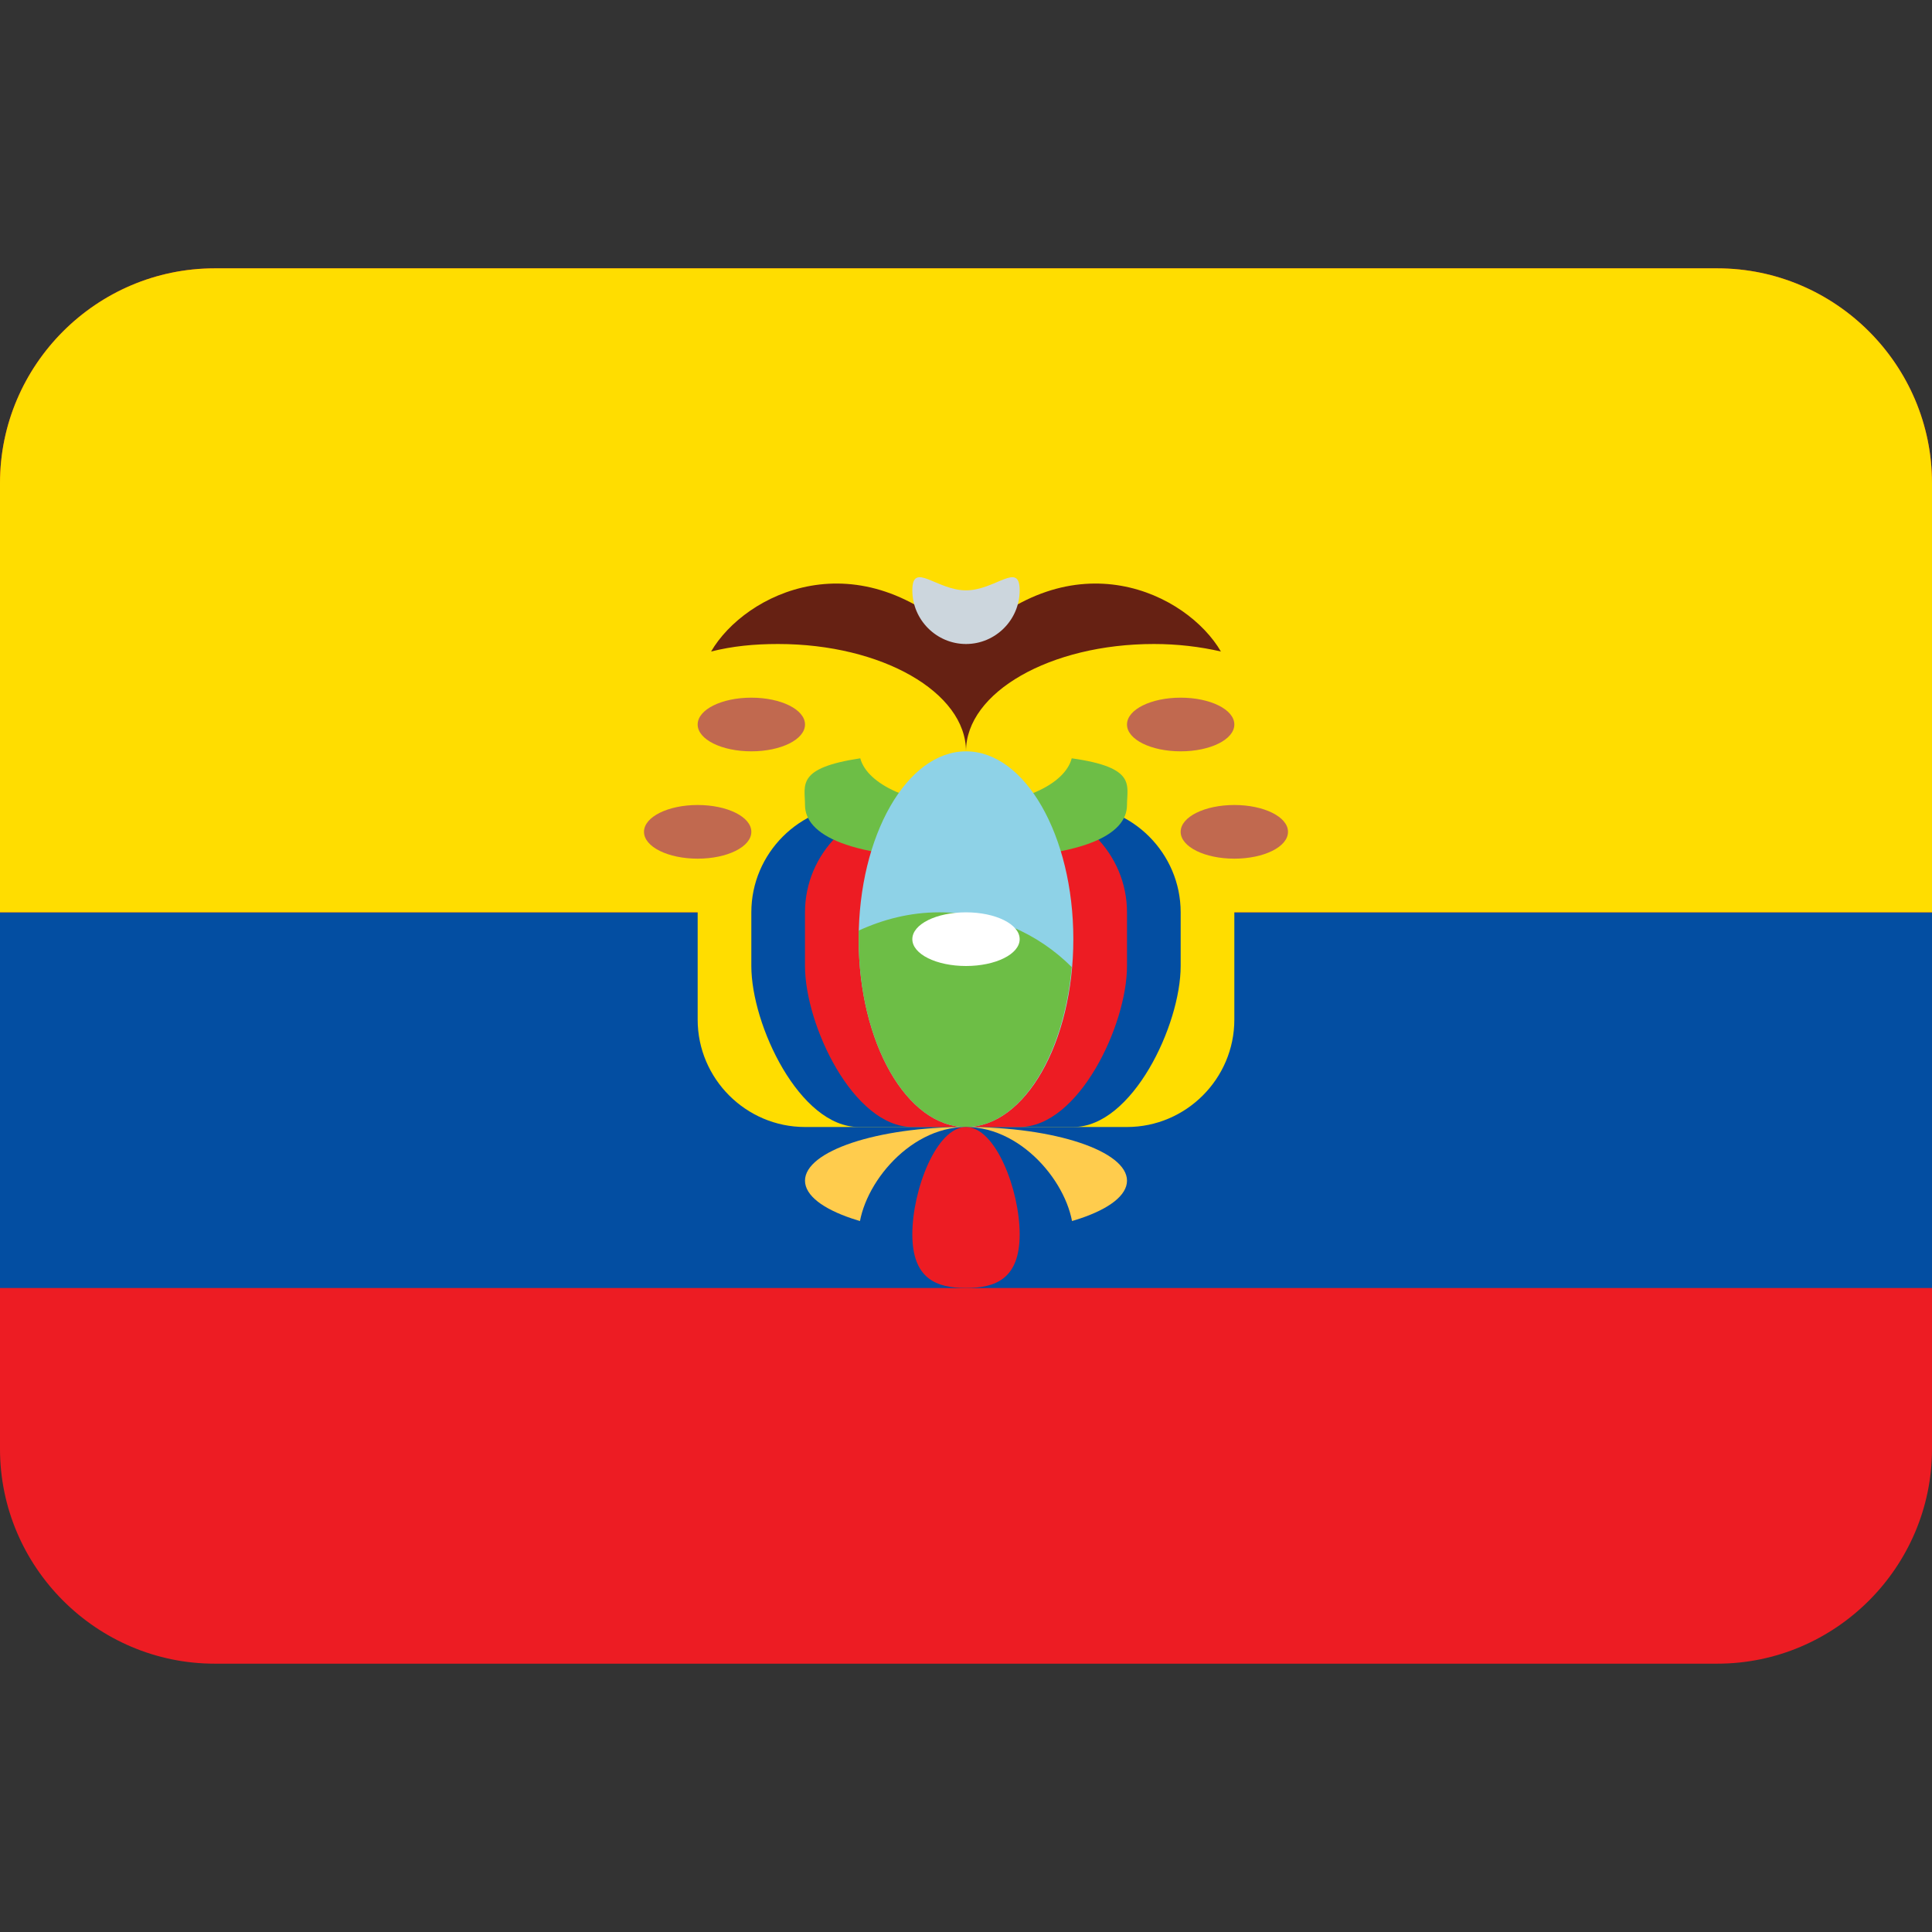 <svg xmlns="http://www.w3.org/2000/svg" viewBox="0 0 45 45" enable-background="new 0 0 45 45"><rect x="0" y="0" width="45" height="45" fill="#333333" stroke="none"/><defs><clipPath id="a"><path d="M0 36h36V0H0v36z"/></clipPath></defs><g><g><g clip-path="url(#a)" transform="matrix(1.25 0 0 -1.25 0 45)"><g><path fill="#ed1c23" d="M36 9c0-2.2-1.8-4-4-4H4C1.8 5 0 6.8 0 9v18c0 2.2 1.8 4 4 4h28c2.2 0 4-1.8 4-4V9z"/></g><path fill="#034ea2" d="M36 12H0v7h36v-7z"/><g><path fill="#fd0" d="M36 19v8c0 2.2-1.8 4-4 4H4c-2.2 0-4-1.8-4-4v-8h36z"/></g><g><path fill="#fd0" d="M23 17c0-1.1-.9-2-2-2h-6c-1.1 0-2 .9-2 2v3c0 1.1.9 2 2 2h6c1.1 0 2-.9 2-2v-3z"/></g><g><path fill="#034ea2" d="M22 18c0-1.1-.9-3-2-3h-4c-1.1 0-2 1.9-2 3v1c0 1.1.9 2 2 2h4c1.1 0 2-.9 2-2v-1z"/></g><g><path fill="#ed1c23" d="M21 18c0-1.1-.9-3-2-3h-2c-1.1 0-2 1.9-2 3v1c0 1.1.9 2 2 2h2c1.1 0 2-.9 2-2v-1z"/></g><g><path fill="#6dbe46" d="M19.97 21.87C19.84 21.37 19 21 18 21c-1 0-1.84.38-1.97.87-1.2-.18-1.03-.5-1.03-.87 0-.55.8-1 3-1s3 .45 3 1c0 .37.18.7-1.03.87"/></g><g><path fill="#a6d388" d="M19 17c0-.55-.45-1-1-1s-1 .45-1 1v3c0 .55.45 1 1 1s1-.45 1-1v-3z"/></g><g><path fill="#662113" d="M21.5 24c.44 0 .86-.05 1.25-.14C22.12 24.94 20 26 18 24c-2 2-4.12.94-4.75-.14.4.1.8.14 1.25.14 1.93 0 3.5-.9 3.5-2 0 1.1 1.57 2 3.5 2"/></g><g><path fill="#8ed2e7" d="M20 18.5c0-1.93-.9-3.5-2-3.5s-2 1.57-2 3.5.9 3.5 2 3.5 2-1.57 2-3.5"/></g><g><path fill="#6dbe46" d="M17.5 19c-.54 0-1.04-.13-1.5-.34 0-.06 0-.1 0-.16 0-1.93.9-3.5 2-3.5 1 0 1.82 1.3 1.97 2.98-.63.63-1.5 1.02-2.47 1.02"/></g><g><path fill="#ffcc4d" d="M21 14c0-.55-1.34-1-3-1s-3 .45-3 1 1.34 1 3 1 3-.45 3-1"/></g><g><path fill="#034ea2" d="M20 13c0-.83-.9-1-2-1s-2 .17-2 1 .9 2 2 2 2-1.17 2-2"/></g><g><path fill="#ed1c23" d="M17 13c0 .83.45 2 1 2s1-1.17 1-2c0-.83-.45-1-1-1s-1 .17-1 1"/></g><g><path fill="#ccd6dd" d="M17 25c0 .55.45 0 1 0s1 .55 1 0-.45-1-1-1-1 .45-1 1"/></g><g><path fill="#fff" d="M19 18.5c0-.28-.45-.5-1-.5s-1 .22-1 .5.45.5 1 .5 1-.22 1-.5"/></g><g><path fill="#c1694f" d="M14 20.5c0-.28-.45-.5-1-.5s-1 .22-1 .5.45.5 1 .5 1-.22 1-.5"/></g><g><path fill="#c1694f" d="M15 22.5c0-.28-.45-.5-1-.5s-1 .22-1 .5.45.5 1 .5 1-.22 1-.5"/></g><g><path fill="#c1694f" d="M24 20.5c0-.28-.45-.5-1-.5s-1 .22-1 .5.45.5 1 .5 1-.22 1-.5"/></g><g><path fill="#c1694f" d="M23 22.5c0-.28-.45-.5-1-.5s-1 .22-1 .5.45.5 1 .5 1-.22 1-.5"/></g></g></g></g></svg>